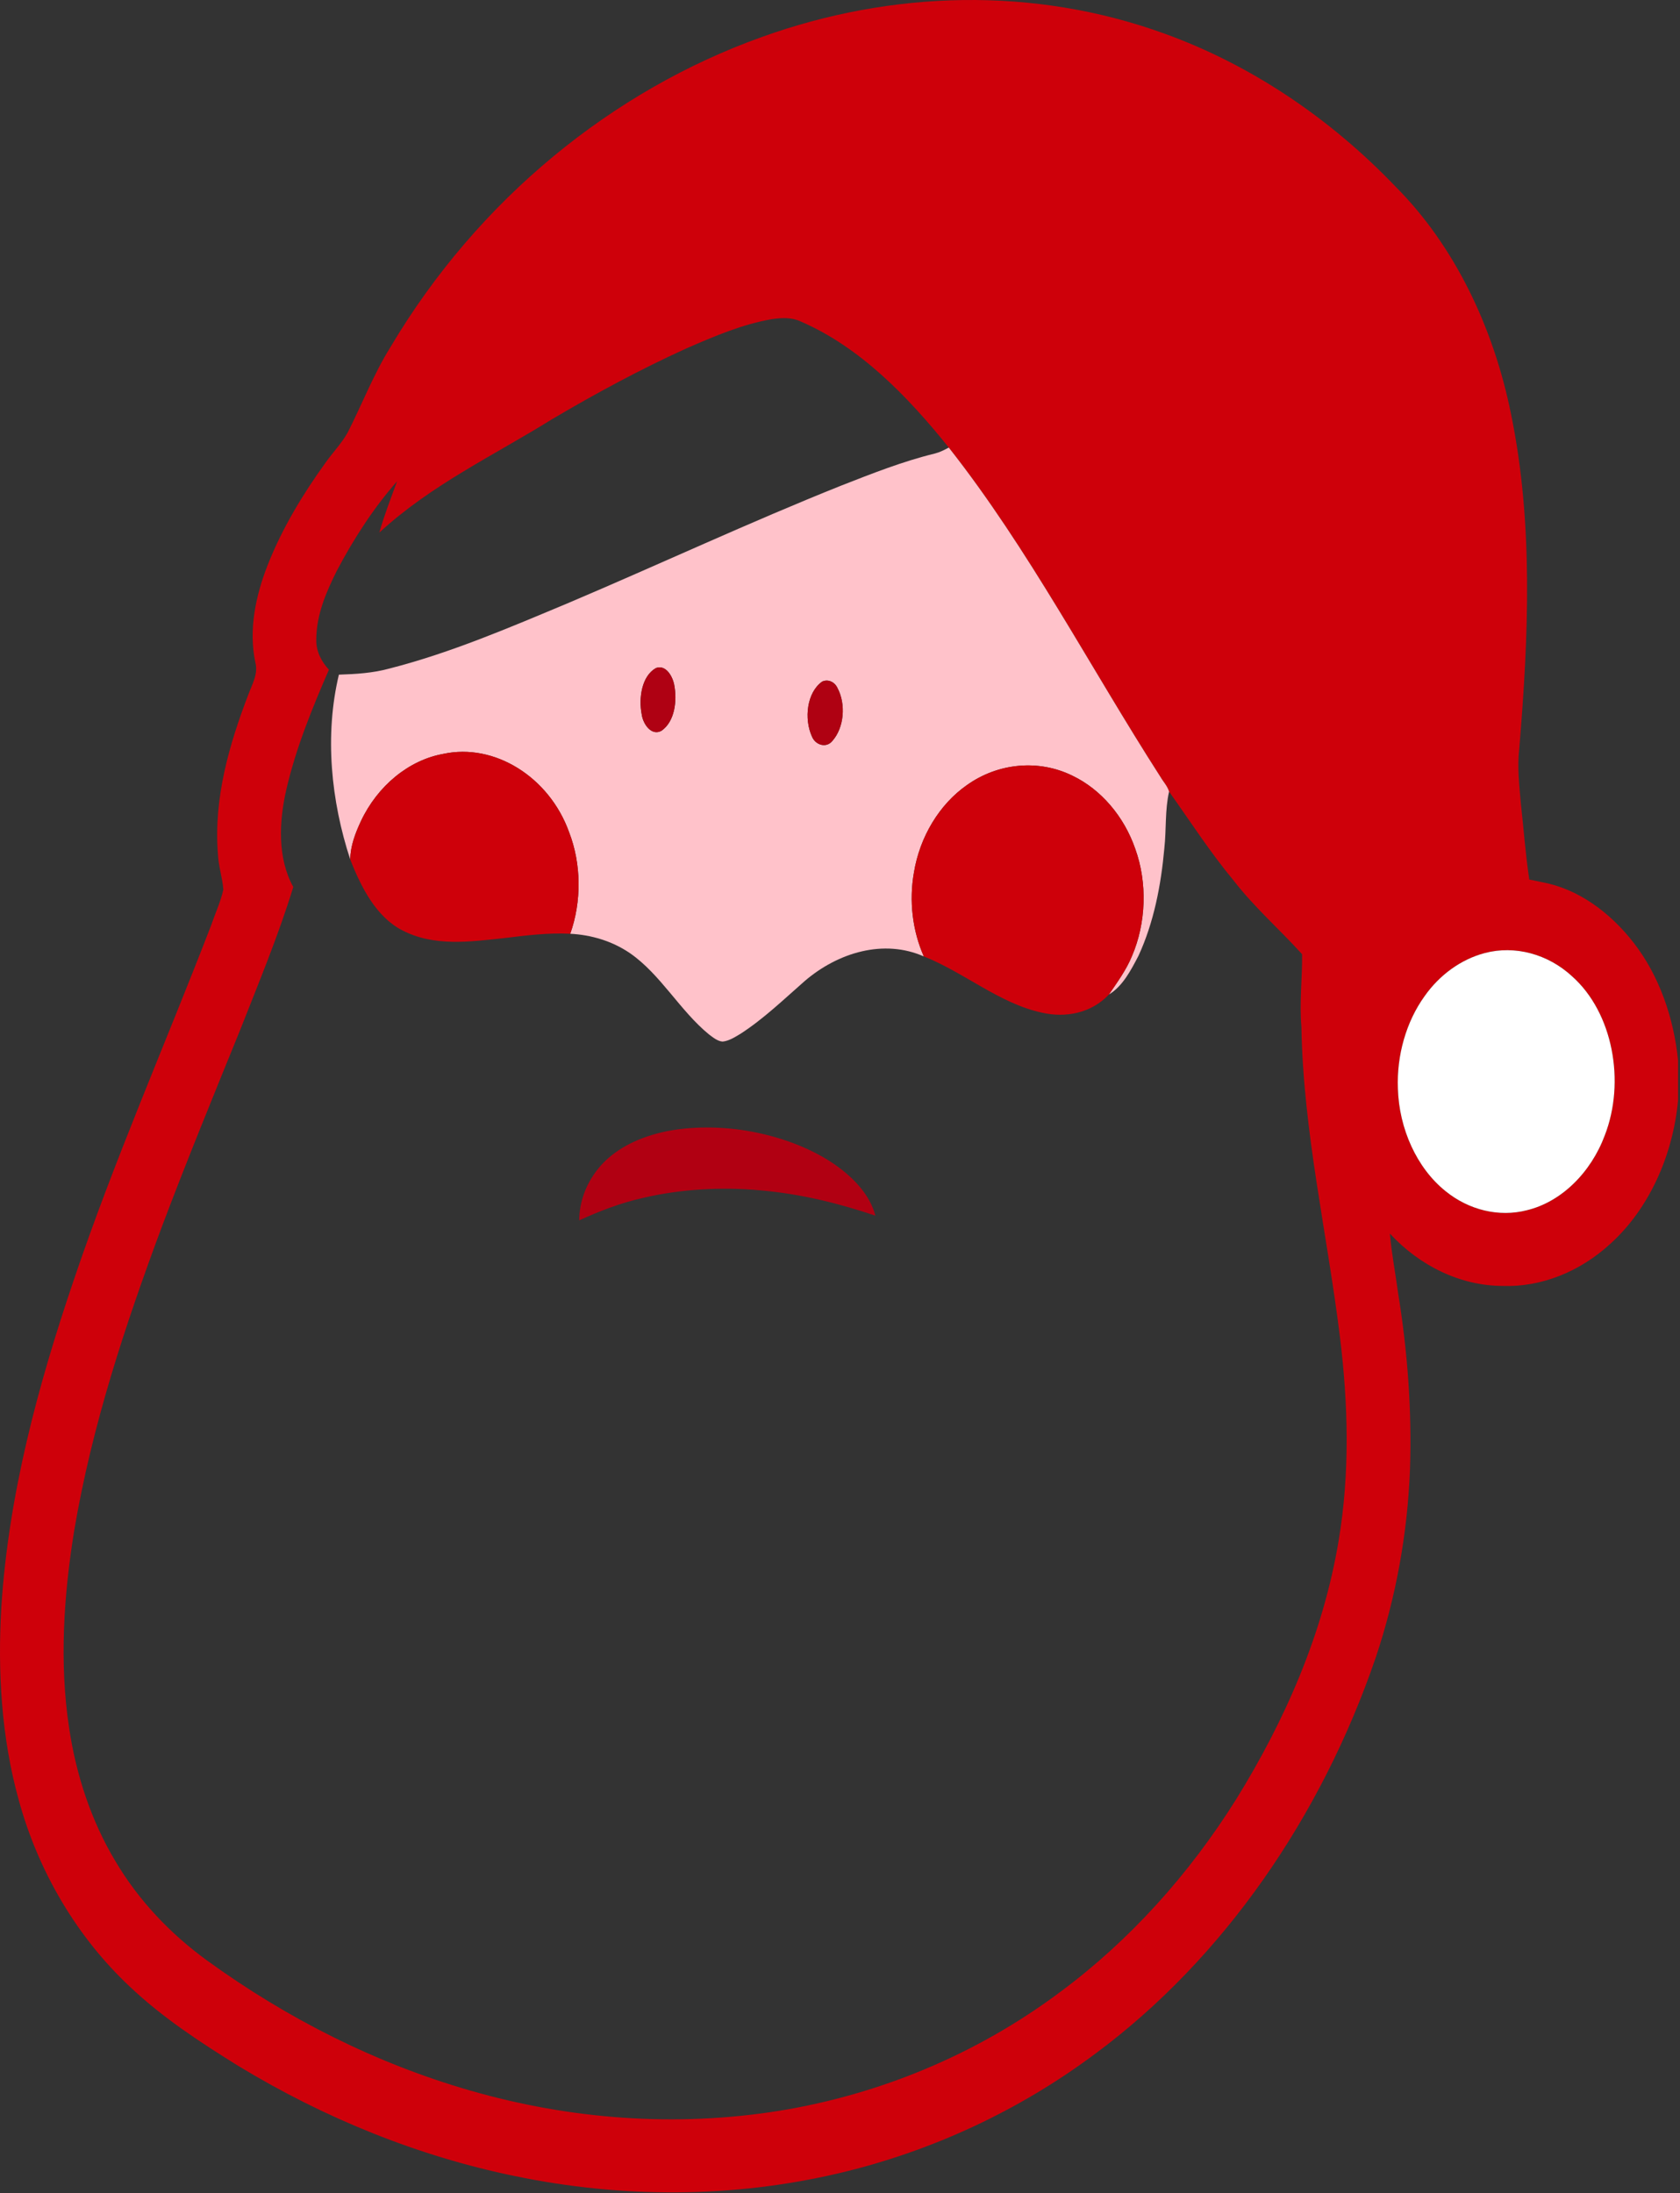 <svg width="380" height="496" viewBox="0 0 380 496" fill="none" xmlns="http://www.w3.org/2000/svg">
<rect x="0" y="0" width="380" height="496" fill="#333333" stroke="none"/>
<g id="santa_head">
<path id="Vector" d="M172.335 8.364C201.73 -2.215 233.975 -3.084 263.44 7.622C282.809 14.622 300.759 26.604 315.748 42.298C329.005 55.61 337.839 74.075 341.785 93.664C346.875 118.405 345.731 144.095 343.655 169.182C343.146 173.411 343.649 177.658 344.02 181.869C344.65 187.556 345.058 193.279 345.916 198.93C346.87 199.106 347.823 199.301 348.771 199.519C356.875 200.972 364.173 206.312 369.56 213.275C375.259 220.615 378.585 230.112 379.565 239.827V248.844C378.394 261.446 372.907 273.519 364.173 281.363C357.346 287.615 348.601 291.151 339.846 290.829C330.44 290.799 321.192 286.381 314.376 278.987C314.768 283.526 315.642 287.986 316.245 292.494C318.369 305.594 319.376 318.955 318.925 332.285C318.375 346.819 315.742 361.243 311.193 374.829C298.815 411.06 276.617 442.965 248.122 464.195C230.458 477.458 210.523 486.591 189.866 491.476C165.767 497.163 140.736 497.175 116.547 492.168C94.689 487.684 73.498 479.129 53.88 467.22C45.342 461.916 36.83 456.375 29.32 449.266C17.657 438.335 8.727 423.571 4.225 407.05C0.322 392.996 -0.563 378.056 0.306 363.406C1.937 337.991 8.579 313.413 16.592 289.778C25.829 262.394 37.392 236.164 47.736 209.326C48.657 206.622 49.881 204.028 50.516 201.203C50.315 198.462 49.388 195.831 49.288 193.067C48.302 180.562 51.84 168.362 56.173 157.079C57.015 154.776 58.445 152.431 57.757 149.812C56.189 142.412 57.847 134.719 60.495 127.92C63.8 119.493 68.455 111.843 73.567 104.734C75.208 102.389 77.205 100.378 78.635 97.838C81.892 91.422 84.525 84.574 88.306 78.523C108.205 44.977 138.687 20.388 172.335 8.364ZM155.233 78.808C144.846 83.529 134.725 88.986 124.794 94.855C111.637 103.039 97.565 109.613 85.801 120.447C86.924 116.485 88.412 112.688 89.811 108.854C84.53 114.851 80.044 121.778 76.199 129.063C73.81 133.838 71.543 139.051 71.538 144.684C71.474 147.351 72.756 149.691 74.398 151.459C70.616 160.196 66.951 169.103 64.764 178.563C63.111 185.794 62.719 194.045 66.337 200.607C62.952 211.629 58.546 222.195 54.361 232.84C48.35 247.635 42.285 262.4 36.634 277.383C28.34 299.645 20.771 322.448 16.762 346.29C14.405 360.958 13.388 376.111 15.65 390.882C17.233 401.539 20.686 411.88 26.031 420.812C31.396 429.92 38.652 437.424 46.713 443.305C65.05 456.636 85.203 466.704 106.267 472.78C129.073 479.372 152.987 481.122 176.297 477.379C198.823 473.709 220.782 464.754 239.865 450.469C255.384 438.967 268.916 424.02 279.684 406.813C290.526 389.266 299.302 369.58 302.808 348.302C305.345 333.172 304.959 317.588 303.084 302.392C300.218 278.987 294.758 255.923 294.366 232.178C293.884 226.722 294.588 221.271 294.519 215.809C289.44 210.189 283.778 205.267 279.075 199.197C273.805 192.86 269.25 185.812 264.435 179.031C264.054 177.755 263.116 176.801 262.476 175.696C246.533 150.869 232.688 124.165 214.606 101.223C205.189 89.472 194.4 78.474 181.212 72.751C179.157 71.748 176.869 71.857 174.703 72.161C167.971 73.303 161.562 76.05 155.233 78.808ZM335.811 215.554C330.498 216.964 325.631 220.451 322.209 225.324C318.051 231.108 315.901 238.709 316.192 246.195C316.452 255.273 320.467 264.192 326.992 269.411C332.241 273.671 339.068 275.335 345.355 273.713C353.183 271.83 359.846 265.182 362.976 256.804C367.695 244.682 364.846 229.024 355.577 220.798C350.116 215.761 342.643 213.737 335.811 215.554Z" fill="#CE000A"/>
<path id="Vector_2" d="M214.606 101.223C232.688 124.165 246.533 150.869 262.476 175.696C263.116 176.801 264.054 177.755 264.435 179.031C263.477 183.218 263.832 187.574 263.365 191.833C262.613 200.218 260.982 208.633 257.529 216.131C255.791 219.479 253.932 223.046 250.829 224.923C252.709 222.146 254.722 219.43 256.04 216.228C259.245 208.755 259.563 199.69 256.787 191.985C254.234 184.597 249.001 178.527 242.619 175.459C234.955 171.661 225.723 172.53 218.653 177.597C212.509 181.899 208.039 189.233 206.72 197.356C205.586 203.73 206.386 210.517 208.965 216.313C199.924 212.309 189.575 215.402 182.028 221.867C177.298 226.011 172.716 230.434 167.51 233.794C166.233 234.56 164.92 235.41 163.458 235.568C162.288 235.489 161.308 234.645 160.36 233.946C153.803 228.593 149.433 220.372 142.484 215.566C138.406 212.795 133.697 211.428 128.983 211.185C131.573 203.9 131.51 195.394 128.719 188.2C124.248 175.732 111.833 167.991 100.277 170.501C92.459 171.898 85.383 177.737 81.633 185.721C80.388 188.4 79.255 191.287 79.223 194.385C74.885 181.182 73.376 166.308 76.654 152.583C80.499 152.455 84.361 152.23 88.116 151.191C101.993 147.643 115.329 141.901 128.655 136.329C149.232 127.598 169.565 118.102 190.285 109.82C197.255 107.092 204.246 104.327 211.46 102.571C212.556 102.286 213.594 101.775 214.606 101.223ZM148.358 151.094C145.154 152.899 144.439 157.844 145.138 161.508C145.44 163.823 147.383 166.509 149.608 165.281C152.637 163.21 153.209 158.458 152.484 154.806C152.055 152.722 150.476 150.268 148.358 151.094ZM185.968 154.15C182.478 156.611 181.847 162.584 183.643 166.545C184.427 168.514 186.879 169.255 188.246 167.602C190.942 164.601 191.376 159.254 189.432 155.608C188.775 154.181 187.271 153.549 185.968 154.15Z" fill="#FFC2CA"/>
<path id="Vector_3" d="M148.358 151.094C150.477 150.268 152.055 152.722 152.484 154.807C153.21 158.458 152.638 163.21 149.608 165.281C147.383 166.509 145.44 163.823 145.138 161.508C144.439 157.844 145.154 152.899 148.358 151.094Z" fill="#AF0113"/>
<path id="Vector_4" d="M185.968 154.15C187.271 153.549 188.775 154.181 189.432 155.609C191.376 159.254 190.942 164.601 188.246 167.602C186.879 169.255 184.427 168.514 183.643 166.545C181.847 162.584 182.478 156.611 185.968 154.15Z" fill="#AF0112"/>
<path id="Vector_5" d="M100.277 170.501C111.834 167.991 124.248 175.732 128.719 188.2C131.51 195.394 131.573 203.9 128.983 211.185C124.037 210.93 119.1 211.544 114.19 212.145C106.452 212.972 98.179 214.199 90.881 210.347C85.113 207.327 81.707 200.759 79.223 194.385C79.255 191.287 80.388 188.401 81.633 185.721C85.383 177.737 92.459 171.898 100.277 170.501Z" fill="#CE000A"/>
<path id="Vector_6" d="M218.653 177.597C225.723 172.53 234.955 171.661 242.619 175.459C249.001 178.527 254.234 184.597 256.787 191.985C259.562 199.69 259.245 208.755 256.04 216.228C254.722 219.43 252.709 222.146 250.829 224.923C246.782 229.207 240.94 230.234 235.681 229.03C226.068 226.959 218.091 219.923 208.965 216.314C206.386 210.517 205.586 203.73 206.72 197.356C208.038 189.233 212.509 181.899 218.653 177.597Z" fill="#CE000A"/>
<path id="Vector_7" d="M335.811 215.554C342.643 213.737 350.116 215.761 355.577 220.797C364.846 229.024 367.695 244.682 362.976 256.804C359.846 265.182 353.183 271.83 345.355 273.713C339.068 275.335 332.241 273.671 326.992 269.411C320.467 264.192 316.452 255.273 316.192 246.195C315.901 238.709 318.052 231.108 322.209 225.324C325.631 220.451 330.498 216.964 335.811 215.554Z" fill="white"/>
<path id="mouth" d="M131 276C135.398 274.023 140.069 272.108 145.67 270.872C153.719 268.987 163.132 268.365 171.987 269.218C181.583 270.039 190.192 272.327 198 274.935C196.891 270.615 193.44 266.414 188.037 262.843C183.21 259.695 176.615 256.997 168.645 255.694C162.181 254.642 154.681 254.731 148.677 256.342C142.239 258.045 137.961 261.055 135.393 264.194C132.344 267.956 131.073 271.997 131 276Z" fill="#B10012"/>
</g>
</svg>
